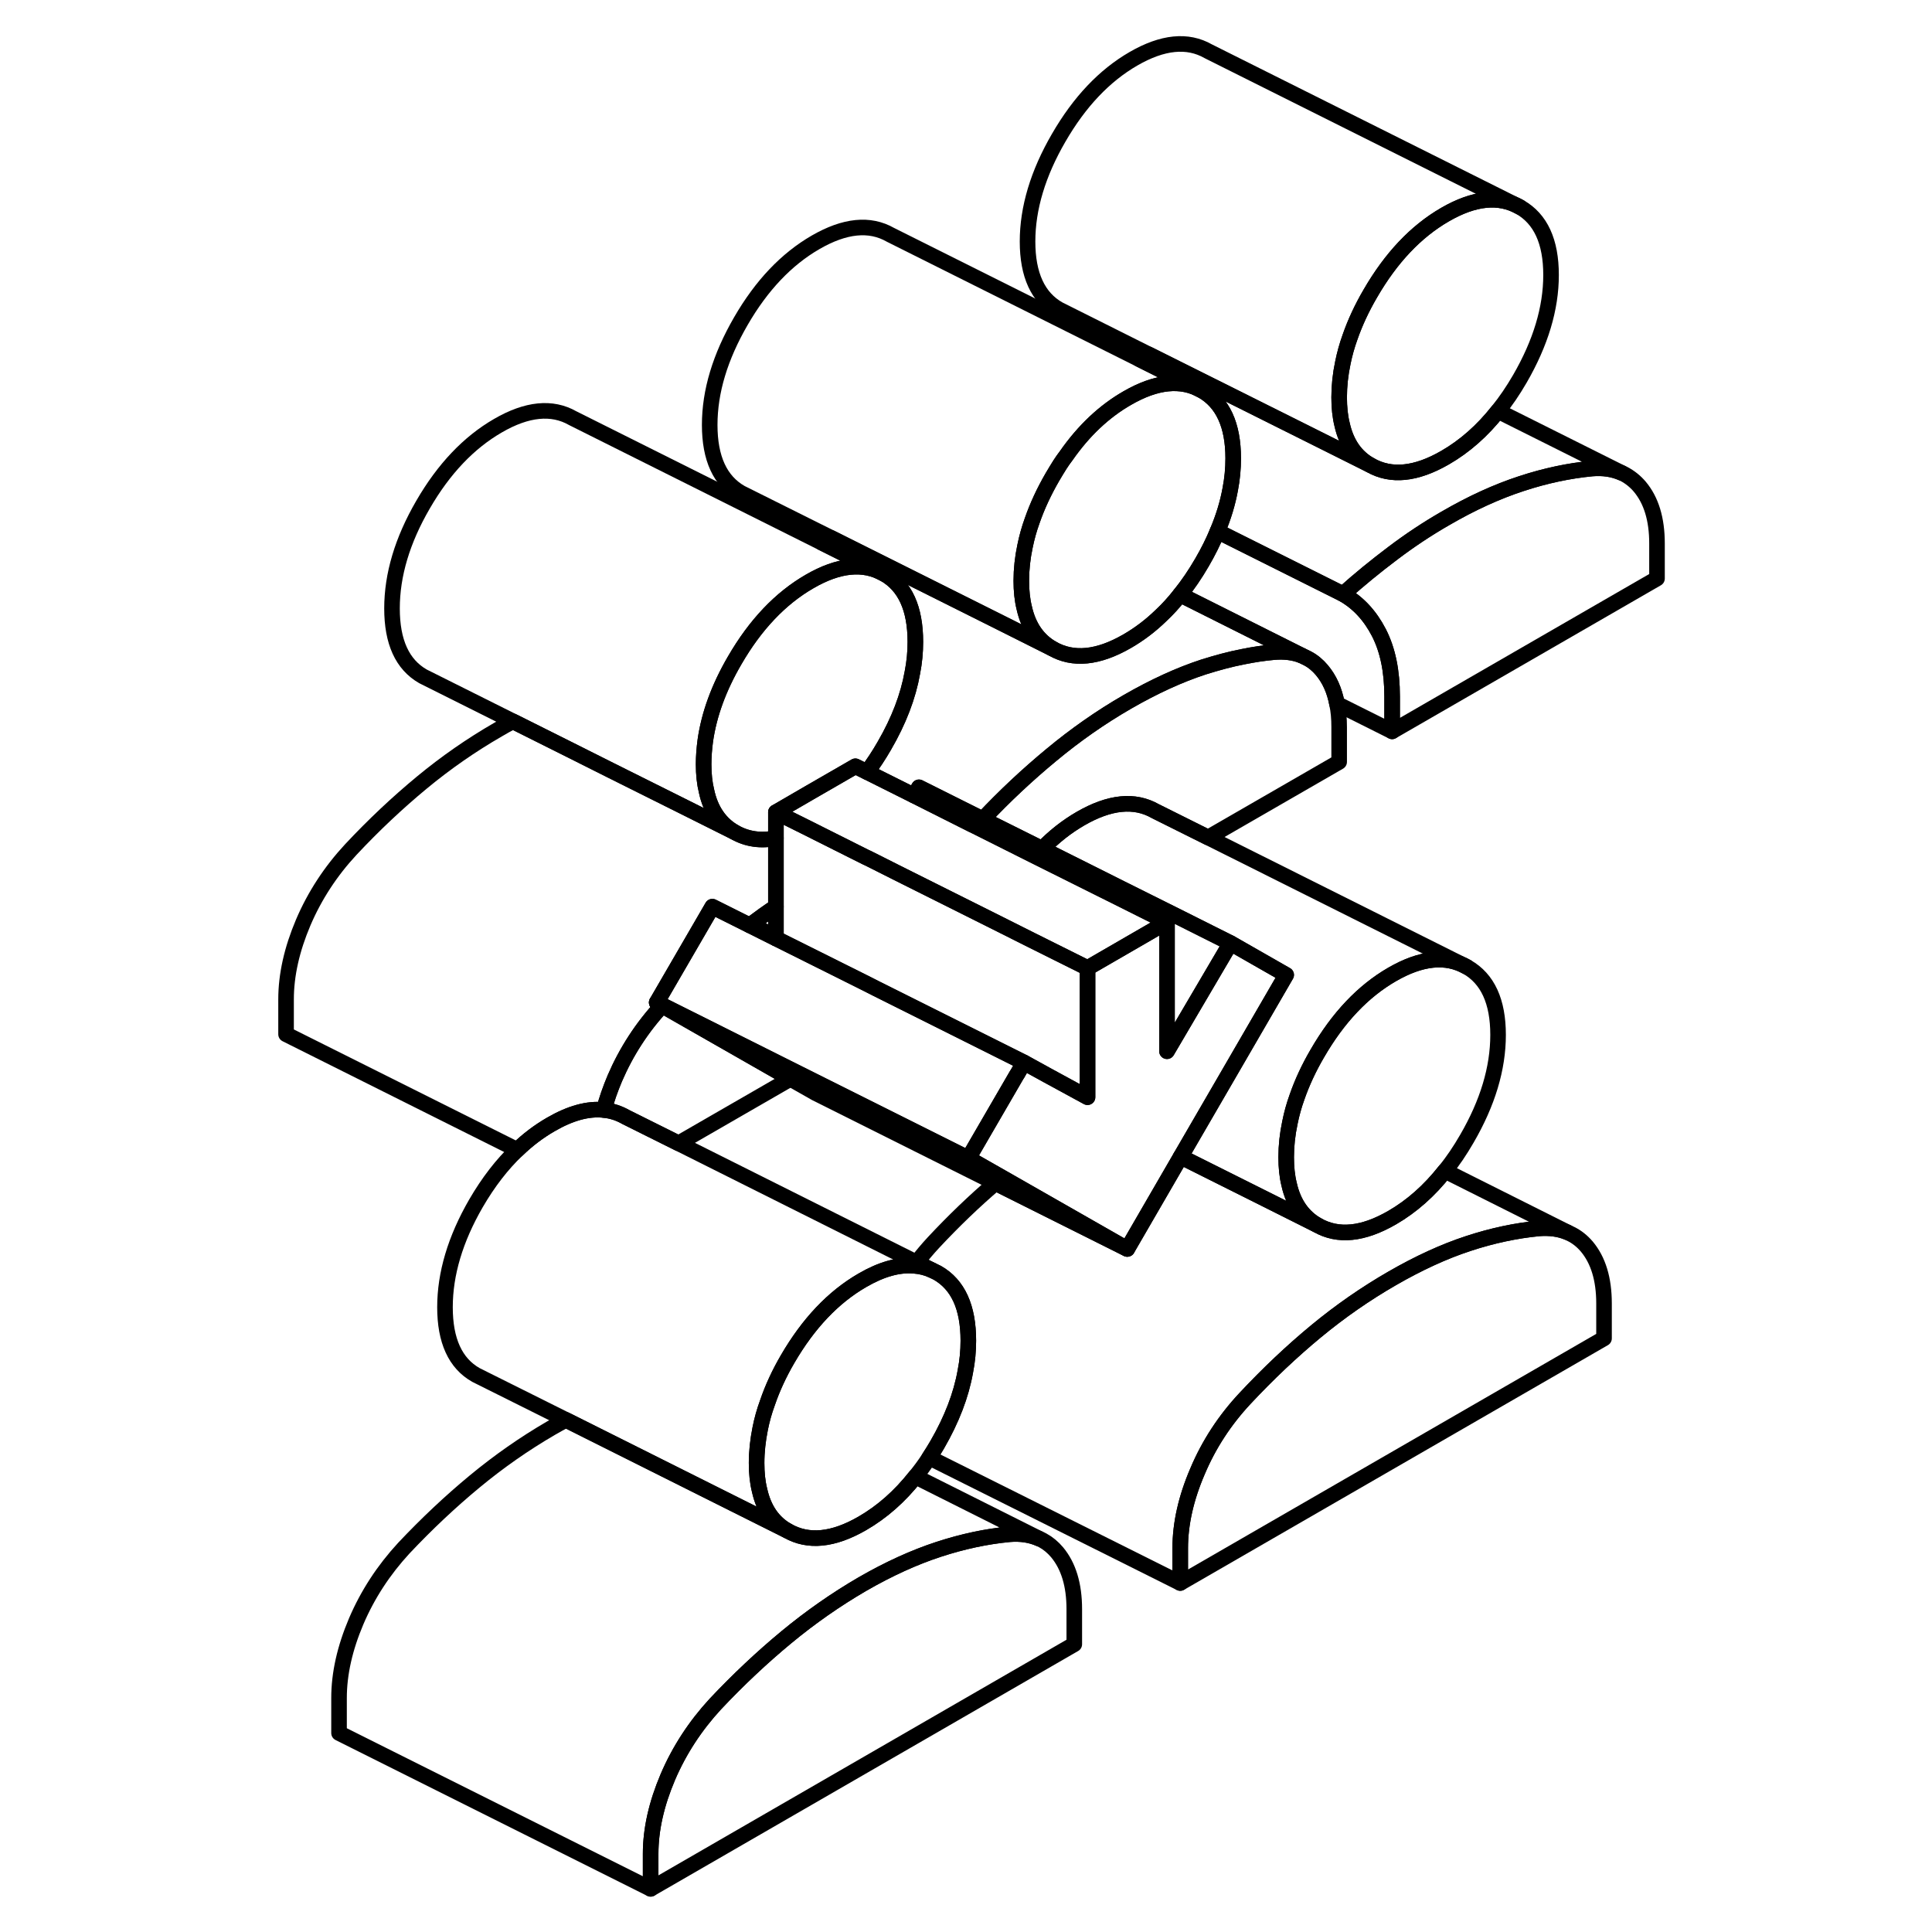 <svg width="48" height="48" viewBox="0 0 93 124" fill="none" xmlns="http://www.w3.org/2000/svg" stroke-width="1px"
     stroke-linecap="round" stroke-linejoin="round">
    <path d="M27 64.541C25.71 65.931 24.7 67.491 23.96 69.211C23.67 69.901 23.43 70.581 23.26 71.241C23.76 71.291 24.22 71.441 24.66 71.691L28.05 73.381L35.23 69.241L27 64.541ZM32.7 59.331C32.7 59.331 32.65 59.371 32.62 59.391L34.3 60.231V58.191C33.76 58.551 33.23 58.931 32.7 59.331Z" stroke="currentColor" stroke-linejoin="round"/>
    <path d="M43.25 41.201C43.25 41.851 43.19 42.501 43.06 43.161C42.79 44.691 42.19 46.261 41.26 47.861C40.91 48.471 40.54 49.031 40.15 49.551L39.4 49.181L36.47 50.871L34.3 52.131V53.791C33.32 53.991 32.44 53.861 31.65 53.411C30.72 52.881 30.11 52.001 29.85 50.791C29.72 50.271 29.66 49.691 29.66 49.051C29.66 48.551 29.7 48.041 29.77 47.521C30.01 45.851 30.63 44.141 31.65 42.391C32.98 40.091 34.59 38.401 36.46 37.321C38.32 36.241 39.93 36.081 41.26 36.841C42.59 37.601 43.25 39.051 43.25 41.201Z" stroke="currentColor" stroke-linejoin="round"/>
    <path d="M53.45 103.281V105.531L26.26 121.231V118.981C26.26 117.421 26.63 115.781 27.36 114.061C28.1 112.331 29.12 110.771 30.42 109.361C31.89 107.801 33.41 106.371 34.97 105.081C36.53 103.791 38.15 102.661 39.85 101.671C41.55 100.691 43.18 99.951 44.74 99.441C46.3 98.931 47.81 98.611 49.29 98.471C50.01 98.411 50.64 98.511 51.19 98.751L51.42 98.861C51.77 99.051 52.08 99.311 52.35 99.631C53.08 100.511 53.45 101.721 53.45 103.281Z" stroke="currentColor" stroke-linejoin="round"/>
    <path d="M87.45 83.661V85.901L60.25 101.601V99.361C60.25 97.801 60.62 96.151 61.36 94.431C62.09 92.701 63.11 91.141 64.42 89.741C65.89 88.171 67.4 86.741 68.96 85.451C70.52 84.161 72.15 83.031 73.85 82.051C75.55 81.071 77.18 80.321 78.74 79.811C80.29 79.301 81.81 78.981 83.28 78.841C83.96 78.791 84.58 78.871 85.1 79.091L85.31 79.191C85.7 79.381 86.04 79.651 86.34 80.001C87.08 80.881 87.45 82.101 87.45 83.661Z" stroke="currentColor" stroke-linejoin="round"/>
    <path d="M80.65 66.421C80.65 68.571 79.98 70.791 78.65 73.081C78.21 73.841 77.75 74.531 77.24 75.151C76.24 76.421 75.11 77.421 73.85 78.151C71.98 79.231 70.38 79.391 69.05 78.631C68.12 78.101 67.51 77.231 67.24 76.021C67.11 75.501 67.05 74.921 67.05 74.271C67.05 73.541 67.13 72.801 67.29 72.051C67.4 71.501 67.55 70.951 67.75 70.401C68.07 69.481 68.5 68.551 69.05 67.611C70.38 65.311 71.98 63.621 73.85 62.541C75.72 61.461 77.32 61.301 78.65 62.061C79.98 62.821 80.65 64.271 80.65 66.421Z" stroke="currentColor" stroke-linejoin="round"/>
    <path d="M90.85 34.881V37.131L73.85 46.941V44.701C73.85 43.071 73.57 41.711 73 40.601C72.43 39.501 71.67 38.681 70.7 38.131C71.72 37.211 72.79 36.341 73.89 35.511C75 34.671 76.12 33.931 77.25 33.281C78.95 32.291 80.58 31.551 82.14 31.041C83.69 30.531 85.21 30.211 86.68 30.071C87.4 30.011 88.03 30.111 88.58 30.351L88.73 30.421C89.11 30.621 89.45 30.891 89.74 31.231C90.48 32.111 90.85 33.321 90.85 34.881Z" stroke="currentColor" stroke-linejoin="round"/>
    <path d="M26.65 64.341L27 64.541L27.02 64.521L26.65 64.341ZM43.331 81.031C43.281 81.101 43.22 81.171 43.18 81.241C43.58 81.271 43.95 81.361 44.31 81.521L43.331 81.031Z" stroke="currentColor" stroke-linejoin="round"/>
    <path d="M41.26 36.841C39.93 36.081 38.32 36.241 36.46 37.321C34.59 38.401 32.98 40.091 31.65 42.391C30.63 44.141 30.01 45.851 29.77 47.521C29.7 48.041 29.66 48.551 29.66 49.051C29.66 49.691 29.72 50.271 29.85 50.791C30.11 52.001 30.72 52.881 31.65 53.411L28.25 51.711L23.66 49.421L21.09 48.131L17.43 46.301L11.65 43.411C10.32 42.651 9.66 41.201 9.66 39.051C9.66 36.901 10.32 34.681 11.65 32.391C12.98 30.091 14.59 28.401 16.46 27.321C18.32 26.241 19.93 26.081 21.26 26.841L37.24 34.831L41.26 36.841Z" stroke="currentColor" stroke-linejoin="round"/>
    <path d="M34.3 53.791V58.191C33.76 58.551 33.23 58.931 32.7 59.331C32.68 59.351 32.65 59.371 32.62 59.391L30.22 58.191L26.65 64.341L27 64.541C25.71 65.931 24.7 67.491 23.96 69.211C23.67 69.901 23.43 70.581 23.26 71.241C22.24 71.131 21.11 71.441 19.85 72.171C19.09 72.611 18.37 73.151 17.7 73.801L2.86 66.381V64.141C2.86 62.581 3.23 60.931 3.96 59.211C4.7 57.481 5.72 55.921 7.02 54.521C8.49 52.951 10.01 51.521 11.57 50.231C13.13 48.941 14.76 47.811 16.46 46.831C16.78 46.641 17.1 46.461 17.43 46.301L21.09 48.131L23.66 49.421L28.25 51.711L31.65 53.411C32.44 53.861 33.32 53.991 34.3 53.791Z" stroke="currentColor" stroke-linejoin="round"/>
    <path d="M46.65 86.051C46.65 86.701 46.59 87.351 46.46 88.011C46.19 89.541 45.59 91.101 44.66 92.711C44.49 93.001 44.32 93.281 44.14 93.551C43.86 93.991 43.56 94.391 43.251 94.771C42.24 96.051 41.111 97.041 39.851 97.771C37.981 98.851 36.38 99.011 35.05 98.251C34.12 97.731 33.52 96.861 33.251 95.651C33.12 95.131 33.06 94.551 33.06 93.901C33.06 93.171 33.141 92.441 33.291 91.691C33.401 91.141 33.55 90.591 33.761 90.021C34.071 89.111 34.501 88.171 35.05 87.231C36.38 84.941 37.981 83.251 39.851 82.171C41.071 81.461 42.18 81.151 43.18 81.241C43.58 81.271 43.95 81.361 44.31 81.521L44.66 81.691C45.99 82.451 46.65 83.901 46.65 86.051Z" stroke="currentColor" stroke-linejoin="round"/>
    <path d="M85.1 79.091C84.58 78.871 83.96 78.791 83.28 78.841C81.81 78.981 80.29 79.301 78.74 79.811C77.18 80.321 75.55 81.071 73.85 82.051C72.15 83.031 70.52 84.161 68.96 85.451C67.4 86.741 65.89 88.171 64.42 89.741C63.11 91.141 62.09 92.701 61.36 94.431C60.62 96.151 60.25 97.801 60.25 99.361V101.601L44.14 93.551C44.32 93.281 44.49 93.001 44.66 92.711C45.59 91.101 46.19 89.541 46.46 88.011C46.59 87.351 46.65 86.701 46.65 86.051C46.65 83.901 45.99 82.451 44.66 81.691L44.31 81.521L43.33 81.031C43.67 80.591 44.03 80.161 44.42 79.741C45.71 78.361 47.03 77.091 48.39 75.931L56.85 80.161L60.28 74.241L65.66 76.931L69.05 78.631C70.38 79.391 71.98 79.231 73.85 78.151C75.11 77.421 76.24 76.421 77.24 75.151L85.1 79.091Z" stroke="currentColor" stroke-linejoin="round"/>
    <path d="M82.05 13.291C80.72 12.531 79.12 12.691 77.25 13.771C75.38 14.851 73.78 16.541 72.45 18.841C71.9 19.781 71.47 20.711 71.15 21.631C70.95 22.181 70.8 22.731 70.69 23.271C70.53 24.021 70.45 24.771 70.45 25.501C70.45 26.151 70.51 26.731 70.64 27.251C70.91 28.461 71.52 29.331 72.45 29.851L69.07 28.161L58.22 22.741L52.45 19.851C51.12 19.101 50.45 17.641 50.45 15.501C50.45 13.361 51.12 11.131 52.45 8.841C53.78 6.541 55.38 4.851 57.25 3.771C59.12 2.691 60.72 2.531 62.05 3.291L82.05 13.291Z" stroke="currentColor" stroke-linejoin="round"/>
    <path d="M70.45 46.661V48.901L62.04 53.751L58.65 52.061C57.32 51.301 55.72 51.461 53.85 52.541C52.97 53.051 52.15 53.691 51.39 54.481L47.58 52.581C49 51.071 50.46 49.711 51.97 48.461C53.52 47.171 55.15 46.031 56.85 45.051C58.55 44.071 60.18 43.321 61.74 42.811C62.6 42.541 63.44 42.311 64.27 42.151C64.95 42.011 65.62 41.911 66.29 41.851C66.95 41.801 67.54 41.871 68.06 42.081L68.41 42.251C68.76 42.431 69.07 42.691 69.34 43.011C69.82 43.581 70.15 44.301 70.31 45.171C70.41 45.621 70.45 46.121 70.45 46.661Z" stroke="currentColor" stroke-linejoin="round"/>
    <path d="M73.85 44.701V46.941L70.31 45.171C70.15 44.301 69.82 43.581 69.34 43.011C69.07 42.691 68.76 42.431 68.41 42.251L68.06 42.081L60.24 38.161C60.74 37.541 61.21 36.851 61.65 36.091C62.04 35.421 62.37 34.761 62.64 34.101L70.7 38.131C71.67 38.681 72.43 39.501 73 40.601C73.57 41.711 73.85 43.071 73.85 44.701Z" stroke="currentColor" stroke-linejoin="round"/>
    <path d="M84.05 17.651C84.05 19.791 83.38 22.011 82.05 24.311C81.61 25.071 81.14 25.761 80.64 26.381C79.64 27.651 78.5 28.651 77.25 29.371C75.38 30.451 73.78 30.611 72.45 29.851C71.52 29.331 70.91 28.461 70.64 27.251C70.51 26.731 70.45 26.151 70.45 25.501C70.45 24.771 70.53 24.021 70.69 23.271C70.8 22.731 70.95 22.181 71.15 21.631C71.47 20.711 71.9 19.781 72.45 18.841C73.78 16.541 75.38 14.851 77.25 13.771C79.12 12.691 80.72 12.531 82.05 13.291C83.38 14.051 84.05 15.501 84.05 17.651Z" stroke="currentColor" stroke-linejoin="round"/>
    <path d="M61.65 25.071C60.32 24.311 58.72 24.471 56.85 25.551C55.37 26.401 54.06 27.631 52.93 29.251C52.79 29.431 52.66 29.621 52.53 29.821C52.37 30.071 52.21 30.341 52.05 30.611C51.5 31.561 51.07 32.491 50.75 33.411C50.55 33.961 50.4 34.511 50.29 35.051C50.13 35.801 50.05 36.541 50.05 37.271C50.05 37.921 50.11 38.501 50.24 39.021C50.51 40.231 51.12 41.101 52.05 41.631L48.66 39.931L37.82 34.511L32.05 31.631C30.72 30.871 30.05 29.421 30.05 27.271C30.05 25.121 30.72 22.911 32.05 20.611C33.38 18.311 34.98 16.631 36.85 15.551C38.72 14.471 40.32 14.311 41.65 15.071L61.65 25.071Z" stroke="currentColor" stroke-linejoin="round"/>
    <path d="M63.65 29.421C63.65 30.071 63.59 30.731 63.46 31.401C63.3 32.281 63.03 33.181 62.64 34.101C62.37 34.761 62.04 35.421 61.65 36.091C61.21 36.851 60.74 37.541 60.24 38.161C59.85 38.661 59.44 39.111 59 39.521C58.33 40.171 57.61 40.711 56.85 41.151C54.98 42.231 53.38 42.391 52.05 41.631C51.12 41.101 50.51 40.231 50.24 39.021C50.11 38.501 50.05 37.921 50.05 37.271C50.05 36.541 50.13 35.801 50.29 35.051C50.4 34.511 50.55 33.961 50.75 33.411C51.07 32.491 51.5 31.561 52.05 30.611C52.21 30.341 52.37 30.071 52.53 29.821C52.66 29.621 52.79 29.431 52.93 29.251C54.06 27.631 55.37 26.401 56.85 25.551C58.72 24.471 60.32 24.311 61.65 25.071C62.98 25.831 63.65 27.281 63.65 29.421Z" stroke="currentColor" stroke-linejoin="round"/>
    <path d="M88.58 30.351C88.03 30.111 87.4 30.011 86.68 30.071C85.21 30.211 83.69 30.531 82.14 31.041C80.58 31.551 78.95 32.291 77.25 33.281C76.12 33.931 75 34.671 73.89 35.511C72.79 36.341 71.72 37.211 70.7 38.131L62.64 34.101C63.03 33.181 63.3 32.281 63.46 31.401C63.59 30.731 63.65 30.071 63.65 29.421C63.65 27.281 62.98 25.831 61.65 25.071L57.63 23.061C57.83 22.951 58.03 22.841 58.22 22.741L69.07 28.161L72.45 29.851C73.78 30.611 75.38 30.451 77.25 29.371C78.5 28.651 79.64 27.651 80.64 26.381L88.58 30.351Z" stroke="currentColor" stroke-linejoin="round"/>
    <path d="M34.3 60.131L32.7 59.331" stroke="currentColor" stroke-linejoin="round"/>
    <path d="M68.06 42.081C67.54 41.871 66.95 41.801 66.29 41.851C65.62 41.911 64.95 42.011 64.27 42.151C63.44 42.311 62.6 42.541 61.74 42.811C60.18 43.321 58.55 44.071 56.85 45.051C55.15 46.031 53.52 47.171 51.97 48.461C50.46 49.711 49 51.071 47.58 52.581L43.48 50.531L43.17 51.061L40.15 49.551C40.54 49.031 40.91 48.471 41.26 47.861C42.19 46.261 42.79 44.691 43.06 43.161C43.19 42.501 43.25 41.851 43.25 41.201C43.25 39.051 42.59 37.601 41.26 36.841L37.24 34.831C37.44 34.721 37.63 34.611 37.82 34.511L48.66 39.931L52.05 41.631C53.38 42.391 54.98 42.231 56.85 41.151C57.61 40.711 58.33 40.171 59 39.521C59.44 39.111 59.85 38.661 60.24 38.161L68.06 42.081Z" stroke="currentColor" stroke-linejoin="round"/>
    <path d="M54.3 62.131V70.421L51.71 69.011L50.22 68.191L47.5 66.831L40.74 63.451L39.91 63.031L34.3 60.231V52.131L36.19 53.071L39.4 54.681L40.14 55.051H40.15L40.67 55.311L42.02 55.991L44.38 57.171L44.46 57.211L48.28 59.121L50.67 60.321L54.3 62.131Z" stroke="currentColor" stroke-linejoin="round"/>
    <path d="M50.221 68.191L49.791 68.941L49.761 68.981L46.65 74.341L35.791 68.911L27.02 64.521L26.65 64.341L30.221 58.191L32.621 59.391L34.3 60.231L39.91 63.031L40.74 63.451L47.501 66.831L50.221 68.191Z" stroke="currentColor" stroke-linejoin="round"/>
    <path d="M51.19 98.751C50.64 98.511 50.01 98.411 49.29 98.471C47.81 98.611 46.3 98.931 44.74 99.441C43.18 99.951 41.55 100.691 39.85 101.671C38.15 102.661 36.53 103.791 34.97 105.081C33.41 106.371 31.89 107.801 30.42 109.361C29.12 110.771 28.1 112.331 27.36 114.061C26.63 115.781 26.26 117.421 26.26 118.981V121.231L6.26 111.231V108.981C6.26 107.421 6.63 105.781 7.36 104.061C8.1 102.331 9.12 100.771 10.42 99.361C11.89 97.801 13.41 96.371 14.97 95.081C16.53 93.791 18.15 92.661 19.85 91.671C20.18 91.481 20.5 91.301 20.82 91.131L31.67 96.561L35.05 98.251C36.38 99.011 37.98 98.851 39.85 97.771C41.11 97.041 42.24 96.051 43.25 94.771L51.19 98.751Z" stroke="currentColor" stroke-linejoin="round"/>
    <path d="M43.331 81.031C43.281 81.101 43.22 81.171 43.18 81.241C42.18 81.151 41.071 81.461 39.851 82.171C37.981 83.251 36.38 84.941 35.05 87.231C34.501 88.171 34.071 89.111 33.761 90.021C33.55 90.591 33.401 91.141 33.291 91.691C33.141 92.441 33.06 93.171 33.06 93.901C33.06 94.551 33.12 95.131 33.251 95.651C33.52 96.861 34.12 97.731 35.05 98.251L31.67 96.561L20.821 91.131L15.05 88.251C13.72 87.501 13.06 86.041 13.06 83.901C13.06 81.761 13.72 79.531 15.05 77.231C15.841 75.871 16.72 74.731 17.7 73.801C18.37 73.151 19.091 72.611 19.851 72.171C21.111 71.441 22.241 71.131 23.261 71.241C23.761 71.291 24.22 71.441 24.66 71.691L28.05 73.381L43.331 81.031Z" stroke="currentColor" stroke-linejoin="round"/>
    <path d="M59.4 59.181L54.3 62.131L50.67 60.321L48.28 59.121L44.46 57.211L44.38 57.171L42.02 55.991L40.67 55.311L40.15 55.051H40.14L39.4 54.681L36.19 53.071L34.3 52.131L36.47 50.871L39.4 49.181L40.15 49.551L43.17 51.061L46.85 52.911L47.14 53.051L50.95 54.961L55.78 57.371L59.4 59.181Z" stroke="currentColor" stroke-linejoin="round"/>
    <path d="M56.85 80.161L48.39 75.931L36.85 70.161L35.23 69.241L27 64.541L27.02 64.521L35.79 68.911L46.65 74.341L48.81 75.571L56.85 80.161Z" stroke="currentColor" stroke-linejoin="round"/>
    <path d="M67.05 62.571L63.42 68.831L60.281 74.241L56.851 80.161L48.81 75.571L46.65 74.341L49.761 68.981L49.791 68.941L50.221 68.191L51.71 69.011L54.3 70.421V62.131L59.4 59.181V67.471L63.48 60.531L67.05 62.571Z" stroke="currentColor" stroke-linejoin="round"/>
    <path d="M59.4 67.471V59.181L55.78 57.371L50.95 54.961L47.14 53.051L46.85 52.911L43.17 51.061L43.48 50.531L47.58 52.581L51.39 54.481L56.42 57.001L60.35 58.961L63.48 60.531L59.4 67.471Z" stroke="currentColor" stroke-linejoin="round"/>
    <path d="M78.65 62.061C77.32 61.301 75.72 61.461 73.85 62.541C71.98 63.621 70.38 65.311 69.05 67.611C68.5 68.551 68.07 69.481 67.75 70.401C67.55 70.951 67.4 71.501 67.29 72.051C67.13 72.801 67.05 73.541 67.05 74.271C67.05 74.921 67.11 75.501 67.24 76.021C67.51 77.231 68.12 78.101 69.05 78.631L65.66 76.931L60.28 74.241L63.42 68.831L67.05 62.571L63.48 60.531L60.35 58.961L56.42 57.001L51.39 54.481C52.15 53.691 52.97 53.051 53.85 52.541C55.72 51.461 57.32 51.301 58.65 52.061L62.04 53.751L78.65 62.061Z" stroke="currentColor" stroke-linejoin="round"/>
</svg>